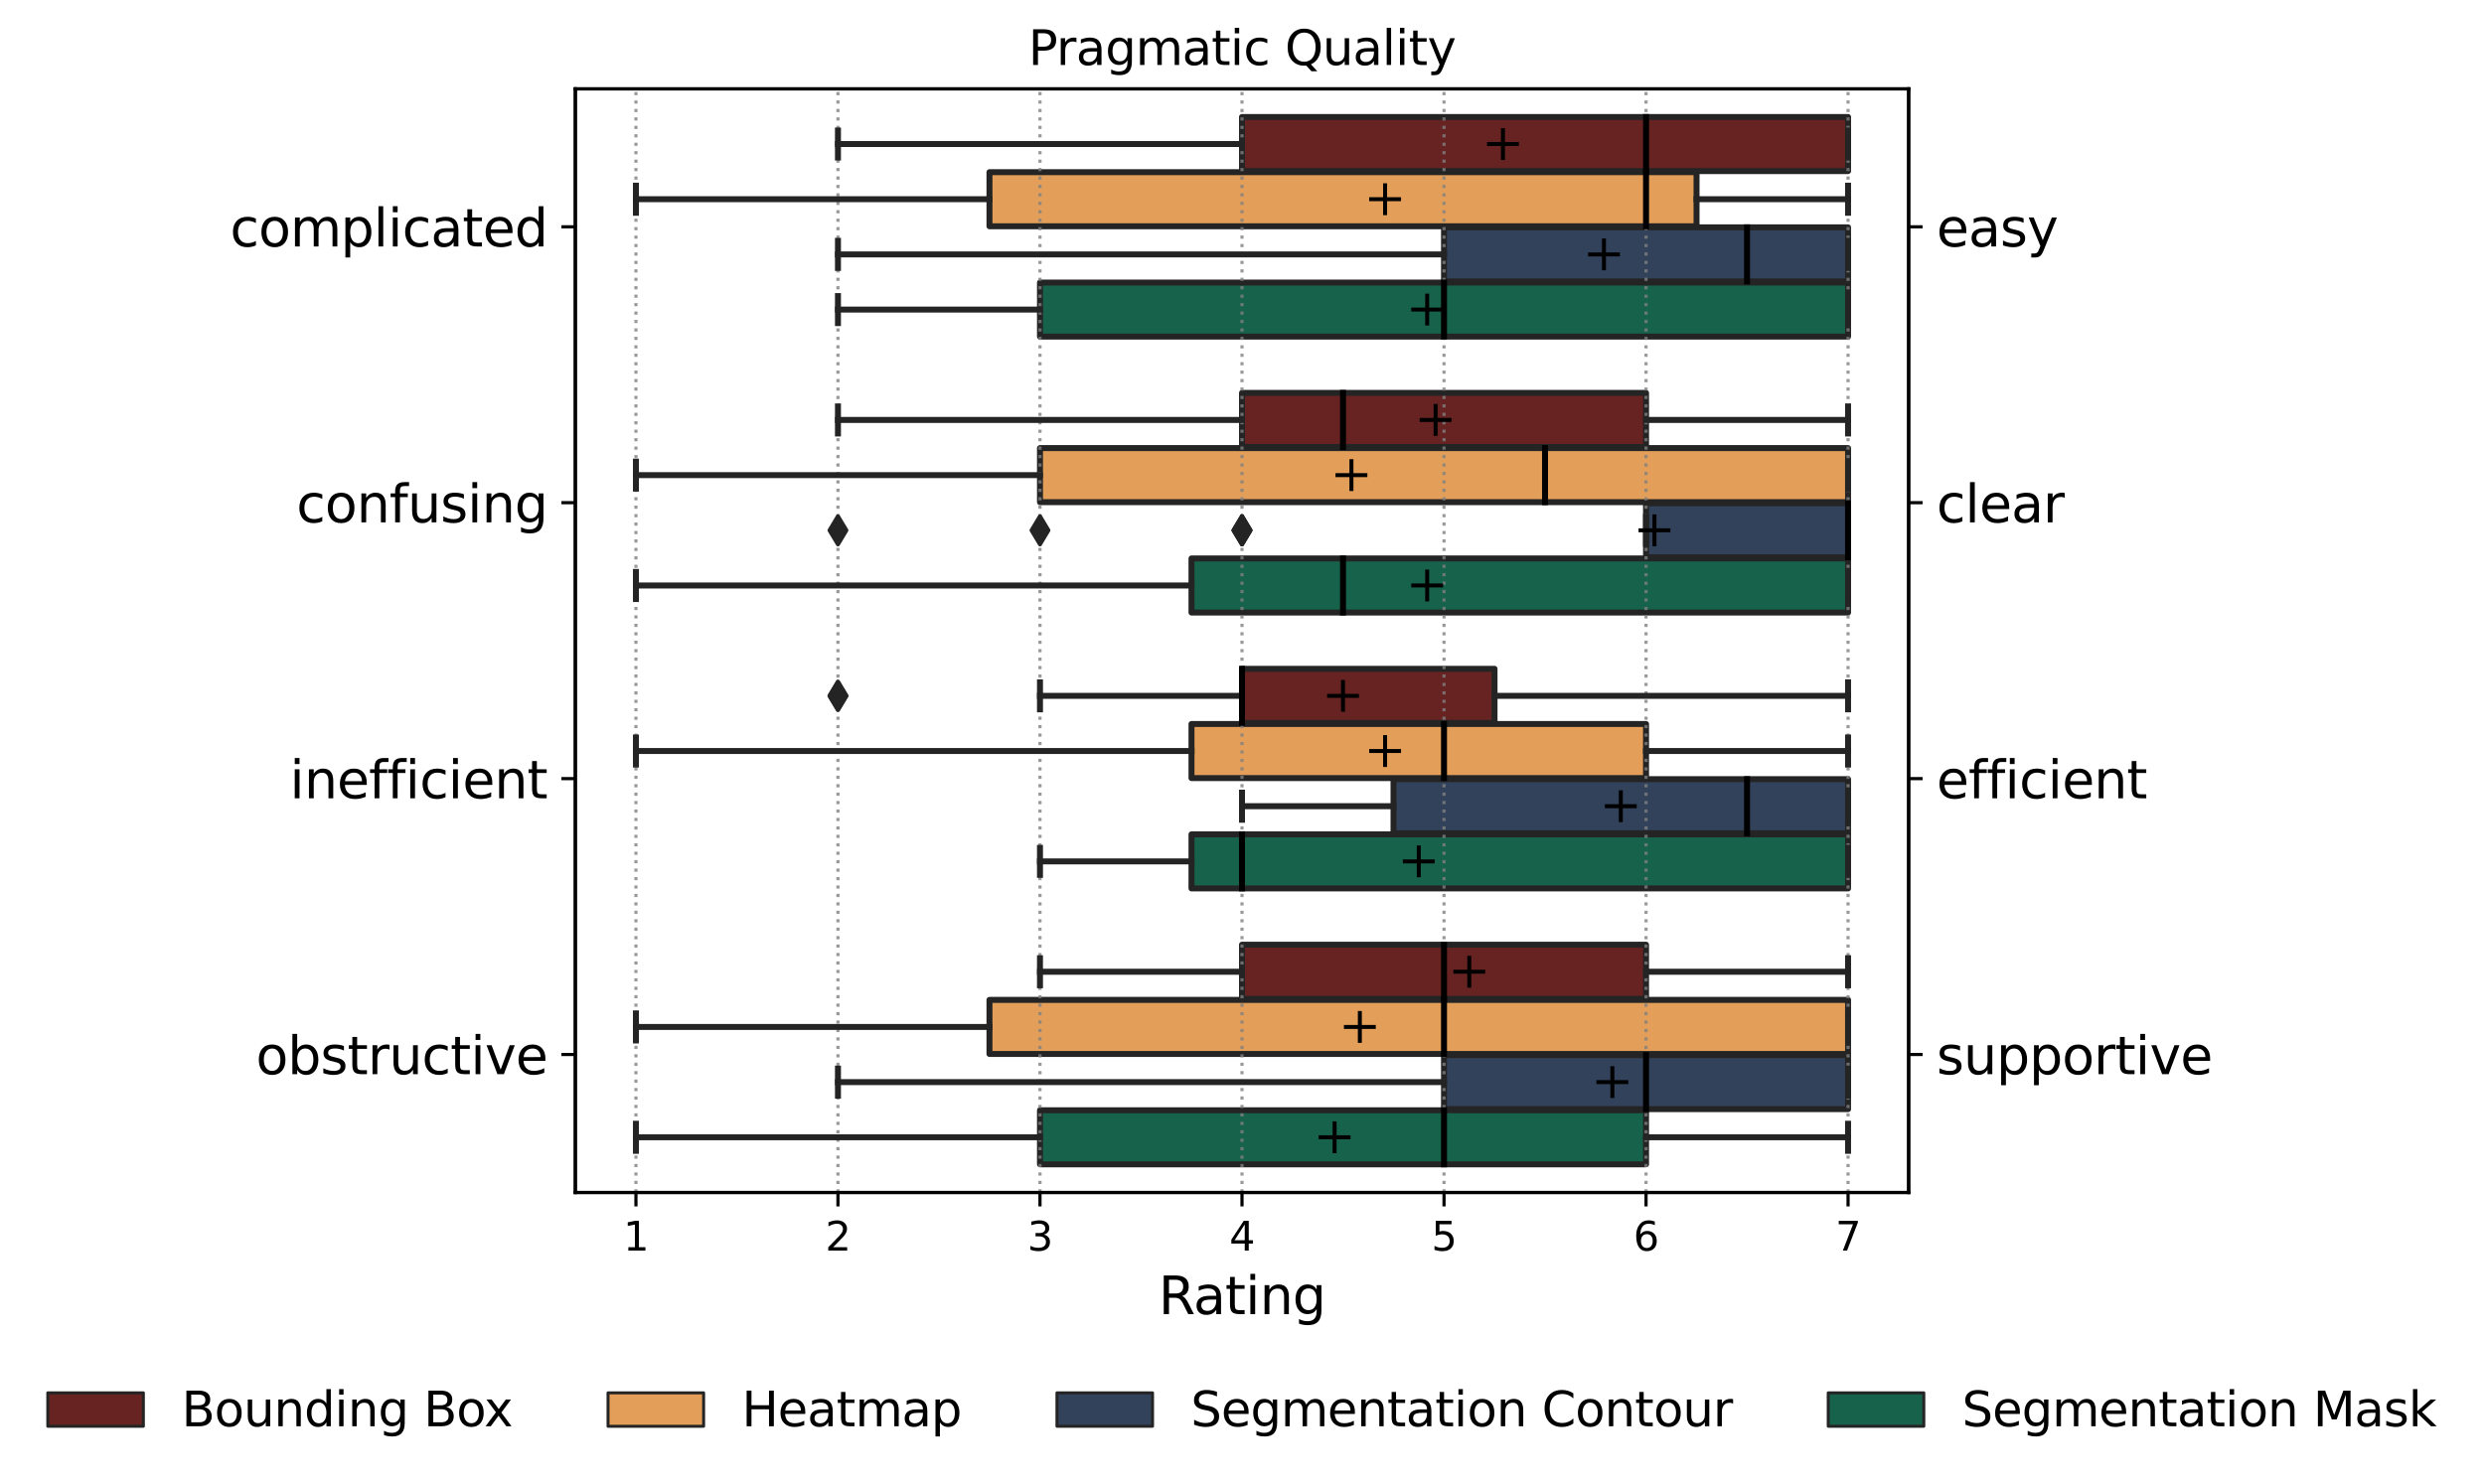 <?xml version="1.0" encoding="utf-8" standalone="no"?>
<!DOCTYPE svg PUBLIC "-//W3C//DTD SVG 1.1//EN"
  "http://www.w3.org/Graphics/SVG/1.1/DTD/svg11.dtd">
<svg xmlns:xlink="http://www.w3.org/1999/xlink" width="623.734pt" height="372.74pt" viewBox="0 0 623.734 372.74" xmlns="http://www.w3.org/2000/svg" version="1.1">
 <defs>
  <style type="text/css">*{stroke-linejoin: round; stroke-linecap: butt}</style>
 </defs>
 <g id="figure_1">
  <g id="patch_1">
   <path d="M 0 372.74 
L 623.734 372.74 
L 623.734 0 
L 0 0 
z
" style="fill: #ffffff"/>
  </g>
  <g id="axes_1">
   <g id="patch_2">
    <path d="M 144.467 299.518 
L 479.267 299.518 
L 479.267 22.318 
L 144.467 22.318 
z
" style="fill: #ffffff"/>
   </g>
   <g id="patch_3">
    <path d="M 311.867 29.387 
L 311.867 42.97 
L 464.049 42.97 
L 464.049 29.387 
L 311.867 29.387 
z
" clip-path="url(#p20796b0cb3)" style="fill: #672322; stroke: #242424; stroke-width: 1.5; stroke-linejoin: miter"/>
   </g>
   <g id="patch_4">
    <path d="M 248.458 43.247 
L 248.458 56.83 
L 426.003 56.83 
L 426.003 43.247 
L 248.458 43.247 
z
" clip-path="url(#p20796b0cb3)" style="fill: #e39f59; stroke: #242424; stroke-width: 1.5; stroke-linejoin: miter"/>
   </g>
   <g id="patch_5">
    <path d="M 362.594 57.107 
L 362.594 70.69 
L 464.049 70.69 
L 464.049 57.107 
L 362.594 57.107 
z
" clip-path="url(#p20796b0cb3)" style="fill: #32425b; stroke: #242424; stroke-width: 1.5; stroke-linejoin: miter"/>
   </g>
   <g id="patch_6">
    <path d="M 261.14 70.967 
L 261.14 84.55 
L 464.049 84.55 
L 464.049 70.967 
L 261.14 70.967 
z
" clip-path="url(#p20796b0cb3)" style="fill: #17624a; stroke: #242424; stroke-width: 1.5; stroke-linejoin: miter"/>
   </g>
   <g id="patch_7">
    <path d="M 311.867 98.687 
L 311.867 112.27 
L 413.321 112.27 
L 413.321 98.687 
L 311.867 98.687 
z
" clip-path="url(#p20796b0cb3)" style="fill: #672322; stroke: #242424; stroke-width: 1.5; stroke-linejoin: miter"/>
   </g>
   <g id="patch_8">
    <path d="M 261.14 112.547 
L 261.14 126.13 
L 464.049 126.13 
L 464.049 112.547 
L 261.14 112.547 
z
" clip-path="url(#p20796b0cb3)" style="fill: #e39f59; stroke: #242424; stroke-width: 1.5; stroke-linejoin: miter"/>
   </g>
   <g id="patch_9">
    <path d="M 413.321 126.407 
L 413.321 139.99 
L 464.049 139.99 
L 464.049 126.407 
L 413.321 126.407 
z
" clip-path="url(#p20796b0cb3)" style="fill: #32425b; stroke: #242424; stroke-width: 1.5; stroke-linejoin: miter"/>
   </g>
   <g id="patch_10">
    <path d="M 299.185 140.267 
L 299.185 153.85 
L 464.049 153.85 
L 464.049 140.267 
L 299.185 140.267 
z
" clip-path="url(#p20796b0cb3)" style="fill: #17624a; stroke: #242424; stroke-width: 1.5; stroke-linejoin: miter"/>
   </g>
   <g id="patch_11">
    <path d="M 311.867 167.987 
L 311.867 181.57 
L 375.276 181.57 
L 375.276 167.987 
L 311.867 167.987 
z
" clip-path="url(#p20796b0cb3)" style="fill: #672322; stroke: #242424; stroke-width: 1.5; stroke-linejoin: miter"/>
   </g>
   <g id="patch_12">
    <path d="M 299.185 181.847 
L 299.185 195.43 
L 413.321 195.43 
L 413.321 181.847 
L 299.185 181.847 
z
" clip-path="url(#p20796b0cb3)" style="fill: #e39f59; stroke: #242424; stroke-width: 1.5; stroke-linejoin: miter"/>
   </g>
   <g id="patch_13">
    <path d="M 349.912 195.707 
L 349.912 209.29 
L 464.049 209.29 
L 464.049 195.707 
L 349.912 195.707 
z
" clip-path="url(#p20796b0cb3)" style="fill: #32425b; stroke: #242424; stroke-width: 1.5; stroke-linejoin: miter"/>
   </g>
   <g id="patch_14">
    <path d="M 299.185 209.567 
L 299.185 223.15 
L 464.049 223.15 
L 464.049 209.567 
L 299.185 209.567 
z
" clip-path="url(#p20796b0cb3)" style="fill: #17624a; stroke: #242424; stroke-width: 1.5; stroke-linejoin: miter"/>
   </g>
   <g id="patch_15">
    <path d="M 311.867 237.287 
L 311.867 250.87 
L 413.321 250.87 
L 413.321 237.287 
L 311.867 237.287 
z
" clip-path="url(#p20796b0cb3)" style="fill: #672322; stroke: #242424; stroke-width: 1.5; stroke-linejoin: miter"/>
   </g>
   <g id="patch_16">
    <path d="M 248.458 251.147 
L 248.458 264.73 
L 464.049 264.73 
L 464.049 251.147 
L 248.458 251.147 
z
" clip-path="url(#p20796b0cb3)" style="fill: #e39f59; stroke: #242424; stroke-width: 1.5; stroke-linejoin: miter"/>
   </g>
   <g id="patch_17">
    <path d="M 362.594 265.007 
L 362.594 278.59 
L 464.049 278.59 
L 464.049 265.007 
L 362.594 265.007 
z
" clip-path="url(#p20796b0cb3)" style="fill: #32425b; stroke: #242424; stroke-width: 1.5; stroke-linejoin: miter"/>
   </g>
   <g id="patch_18">
    <path d="M 261.14 278.867 
L 261.14 292.45 
L 413.321 292.45 
L 413.321 278.867 
L 261.14 278.867 
z
" clip-path="url(#p20796b0cb3)" style="fill: #17624a; stroke: #242424; stroke-width: 1.5; stroke-linejoin: miter"/>
   </g>
   <g id="patch_19">
    <path d="M 108.958 56.968 
L 108.958 56.968 
L 108.958 56.968 
L 108.958 56.968 
z
" clip-path="url(#p20796b0cb3)" style="fill: #672322; stroke: #242424; stroke-width: 0.75; stroke-linejoin: miter"/>
   </g>
   <g id="patch_20">
    <path d="M 108.958 56.968 
L 108.958 56.968 
L 108.958 56.968 
L 108.958 56.968 
z
" clip-path="url(#p20796b0cb3)" style="fill: #e39f59; stroke: #242424; stroke-width: 0.75; stroke-linejoin: miter"/>
   </g>
   <g id="patch_21">
    <path d="M 108.958 56.968 
L 108.958 56.968 
L 108.958 56.968 
L 108.958 56.968 
z
" clip-path="url(#p20796b0cb3)" style="fill: #32425b; stroke: #242424; stroke-width: 0.75; stroke-linejoin: miter"/>
   </g>
   <g id="patch_22">
    <path d="M 108.958 56.968 
L 108.958 56.968 
L 108.958 56.968 
L 108.958 56.968 
z
" clip-path="url(#p20796b0cb3)" style="fill: #17624a; stroke: #242424; stroke-width: 0.75; stroke-linejoin: miter"/>
   </g>
   <g id="matplotlib.axis_1">
    <g id="xtick_1">
     <g id="line2d_1">
      <path d="M 159.685 299.518 
L 159.685 22.318 
" clip-path="url(#p20796b0cb3)" style="fill: none; stroke-dasharray: 0.8,1.32; stroke-dashoffset: 0; stroke: #808080; stroke-opacity: 0.8; stroke-width: 0.8"/>
     </g>
     <g id="line2d_2">
      <defs>
       <path id="m66a8b491a3" d="M 0 0 
L 0 3.5 
" style="stroke: #000000; stroke-width: 0.8"/>
      </defs>
      <g>
       <use xlink:href="#m66a8b491a3" x="159.685" y="299.518" style="stroke: #000000; stroke-width: 0.8"/>
      </g>
     </g>
     <g id="text_1">
      <!-- 1 -->
      <g transform="translate(156.504 314.117) scale(0.1 -0.1)">
       <defs>
        <path id="DejaVuSans-31" d="M 794 531 
L 1825 531 
L 1825 4091 
L 703 3866 
L 703 4441 
L 1819 4666 
L 2450 4666 
L 2450 531 
L 3481 531 
L 3481 0 
L 794 0 
L 794 531 
z
" transform="scale(0.016)"/>
       </defs>
       <use xlink:href="#DejaVuSans-31"/>
      </g>
     </g>
    </g>
    <g id="xtick_2">
     <g id="line2d_3">
      <path d="M 210.412 299.518 
L 210.412 22.318 
" clip-path="url(#p20796b0cb3)" style="fill: none; stroke-dasharray: 0.8,1.32; stroke-dashoffset: 0; stroke: #808080; stroke-opacity: 0.8; stroke-width: 0.8"/>
     </g>
     <g id="line2d_4">
      <g>
       <use xlink:href="#m66a8b491a3" x="210.412" y="299.518" style="stroke: #000000; stroke-width: 0.8"/>
      </g>
     </g>
     <g id="text_2">
      <!-- 2 -->
      <g transform="translate(207.231 314.117) scale(0.1 -0.1)">
       <defs>
        <path id="DejaVuSans-32" d="M 1228 531 
L 3431 531 
L 3431 0 
L 469 0 
L 469 531 
Q 828 903 1448 1529 
Q 2069 2156 2228 2338 
Q 2531 2678 2651 2914 
Q 2772 3150 2772 3378 
Q 2772 3750 2511 3984 
Q 2250 4219 1831 4219 
Q 1534 4219 1204 4116 
Q 875 4013 500 3803 
L 500 4441 
Q 881 4594 1212 4672 
Q 1544 4750 1819 4750 
Q 2544 4750 2975 4387 
Q 3406 4025 3406 3419 
Q 3406 3131 3298 2873 
Q 3191 2616 2906 2266 
Q 2828 2175 2409 1742 
Q 1991 1309 1228 531 
z
" transform="scale(0.016)"/>
       </defs>
       <use xlink:href="#DejaVuSans-32"/>
      </g>
     </g>
    </g>
    <g id="xtick_3">
     <g id="line2d_5">
      <path d="M 261.14 299.518 
L 261.14 22.318 
" clip-path="url(#p20796b0cb3)" style="fill: none; stroke-dasharray: 0.8,1.32; stroke-dashoffset: 0; stroke: #808080; stroke-opacity: 0.8; stroke-width: 0.8"/>
     </g>
     <g id="line2d_6">
      <g>
       <use xlink:href="#m66a8b491a3" x="261.14" y="299.518" style="stroke: #000000; stroke-width: 0.8"/>
      </g>
     </g>
     <g id="text_3">
      <!-- 3 -->
      <g transform="translate(257.958 314.117) scale(0.1 -0.1)">
       <defs>
        <path id="DejaVuSans-33" d="M 2597 2516 
Q 3050 2419 3304 2112 
Q 3559 1806 3559 1356 
Q 3559 666 3084 287 
Q 2609 -91 1734 -91 
Q 1441 -91 1130 -33 
Q 819 25 488 141 
L 488 750 
Q 750 597 1062 519 
Q 1375 441 1716 441 
Q 2309 441 2620 675 
Q 2931 909 2931 1356 
Q 2931 1769 2642 2001 
Q 2353 2234 1838 2234 
L 1294 2234 
L 1294 2753 
L 1863 2753 
Q 2328 2753 2575 2939 
Q 2822 3125 2822 3475 
Q 2822 3834 2567 4026 
Q 2313 4219 1838 4219 
Q 1578 4219 1281 4162 
Q 984 4106 628 3988 
L 628 4550 
Q 988 4650 1302 4700 
Q 1616 4750 1894 4750 
Q 2613 4750 3031 4423 
Q 3450 4097 3450 3541 
Q 3450 3153 3228 2886 
Q 3006 2619 2597 2516 
z
" transform="scale(0.016)"/>
       </defs>
       <use xlink:href="#DejaVuSans-33"/>
      </g>
     </g>
    </g>
    <g id="xtick_4">
     <g id="line2d_7">
      <path d="M 311.867 299.518 
L 311.867 22.318 
" clip-path="url(#p20796b0cb3)" style="fill: none; stroke-dasharray: 0.8,1.32; stroke-dashoffset: 0; stroke: #808080; stroke-opacity: 0.8; stroke-width: 0.8"/>
     </g>
     <g id="line2d_8">
      <g>
       <use xlink:href="#m66a8b491a3" x="311.867" y="299.518" style="stroke: #000000; stroke-width: 0.8"/>
      </g>
     </g>
     <g id="text_4">
      <!-- 4 -->
      <g transform="translate(308.686 314.117) scale(0.1 -0.1)">
       <defs>
        <path id="DejaVuSans-34" d="M 2419 4116 
L 825 1625 
L 2419 1625 
L 2419 4116 
z
M 2253 4666 
L 3047 4666 
L 3047 1625 
L 3713 1625 
L 3713 1100 
L 3047 1100 
L 3047 0 
L 2419 0 
L 2419 1100 
L 313 1100 
L 313 1709 
L 2253 4666 
z
" transform="scale(0.016)"/>
       </defs>
       <use xlink:href="#DejaVuSans-34"/>
      </g>
     </g>
    </g>
    <g id="xtick_5">
     <g id="line2d_9">
      <path d="M 362.594 299.518 
L 362.594 22.318 
" clip-path="url(#p20796b0cb3)" style="fill: none; stroke-dasharray: 0.8,1.32; stroke-dashoffset: 0; stroke: #808080; stroke-opacity: 0.8; stroke-width: 0.8"/>
     </g>
     <g id="line2d_10">
      <g>
       <use xlink:href="#m66a8b491a3" x="362.594" y="299.518" style="stroke: #000000; stroke-width: 0.8"/>
      </g>
     </g>
     <g id="text_5">
      <!-- 5 -->
      <g transform="translate(359.413 314.117) scale(0.1 -0.1)">
       <defs>
        <path id="DejaVuSans-35" d="M 691 4666 
L 3169 4666 
L 3169 4134 
L 1269 4134 
L 1269 2991 
Q 1406 3038 1543 3061 
Q 1681 3084 1819 3084 
Q 2600 3084 3056 2656 
Q 3513 2228 3513 1497 
Q 3513 744 3044 326 
Q 2575 -91 1722 -91 
Q 1428 -91 1123 -41 
Q 819 9 494 109 
L 494 744 
Q 775 591 1075 516 
Q 1375 441 1709 441 
Q 2250 441 2565 725 
Q 2881 1009 2881 1497 
Q 2881 1984 2565 2268 
Q 2250 2553 1709 2553 
Q 1456 2553 1204 2497 
Q 953 2441 691 2322 
L 691 4666 
z
" transform="scale(0.016)"/>
       </defs>
       <use xlink:href="#DejaVuSans-35"/>
      </g>
     </g>
    </g>
    <g id="xtick_6">
     <g id="line2d_11">
      <path d="M 413.321 299.518 
L 413.321 22.318 
" clip-path="url(#p20796b0cb3)" style="fill: none; stroke-dasharray: 0.8,1.32; stroke-dashoffset: 0; stroke: #808080; stroke-opacity: 0.8; stroke-width: 0.8"/>
     </g>
     <g id="line2d_12">
      <g>
       <use xlink:href="#m66a8b491a3" x="413.321" y="299.518" style="stroke: #000000; stroke-width: 0.8"/>
      </g>
     </g>
     <g id="text_6">
      <!-- 6 -->
      <g transform="translate(410.14 314.117) scale(0.1 -0.1)">
       <defs>
        <path id="DejaVuSans-36" d="M 2113 2584 
Q 1688 2584 1439 2293 
Q 1191 2003 1191 1497 
Q 1191 994 1439 701 
Q 1688 409 2113 409 
Q 2538 409 2786 701 
Q 3034 994 3034 1497 
Q 3034 2003 2786 2293 
Q 2538 2584 2113 2584 
z
M 3366 4563 
L 3366 3988 
Q 3128 4100 2886 4159 
Q 2644 4219 2406 4219 
Q 1781 4219 1451 3797 
Q 1122 3375 1075 2522 
Q 1259 2794 1537 2939 
Q 1816 3084 2150 3084 
Q 2853 3084 3261 2657 
Q 3669 2231 3669 1497 
Q 3669 778 3244 343 
Q 2819 -91 2113 -91 
Q 1303 -91 875 529 
Q 447 1150 447 2328 
Q 447 3434 972 4092 
Q 1497 4750 2381 4750 
Q 2619 4750 2861 4703 
Q 3103 4656 3366 4563 
z
" transform="scale(0.016)"/>
       </defs>
       <use xlink:href="#DejaVuSans-36"/>
      </g>
     </g>
    </g>
    <g id="xtick_7">
     <g id="line2d_13">
      <path d="M 464.049 299.518 
L 464.049 22.318 
" clip-path="url(#p20796b0cb3)" style="fill: none; stroke-dasharray: 0.8,1.32; stroke-dashoffset: 0; stroke: #808080; stroke-opacity: 0.8; stroke-width: 0.8"/>
     </g>
     <g id="line2d_14">
      <g>
       <use xlink:href="#m66a8b491a3" x="464.049" y="299.518" style="stroke: #000000; stroke-width: 0.8"/>
      </g>
     </g>
     <g id="text_7">
      <!-- 7 -->
      <g transform="translate(460.867 314.117) scale(0.1 -0.1)">
       <defs>
        <path id="DejaVuSans-37" d="M 525 4666 
L 3525 4666 
L 3525 4397 
L 1831 0 
L 1172 0 
L 2766 4134 
L 525 4134 
L 525 4666 
z
" transform="scale(0.016)"/>
       </defs>
       <use xlink:href="#DejaVuSans-37"/>
      </g>
     </g>
    </g>
    <g id="text_8">
     <!-- Rating -->
     <g transform="translate(290.914 330.074) scale(0.13 -0.13)">
      <defs>
       <path id="DejaVuSans-52" d="M 2841 2188 
Q 3044 2119 3236 1894 
Q 3428 1669 3622 1275 
L 4263 0 
L 3584 0 
L 2988 1197 
Q 2756 1666 2539 1819 
Q 2322 1972 1947 1972 
L 1259 1972 
L 1259 0 
L 628 0 
L 628 4666 
L 2053 4666 
Q 2853 4666 3247 4331 
Q 3641 3997 3641 3322 
Q 3641 2881 3436 2590 
Q 3231 2300 2841 2188 
z
M 1259 4147 
L 1259 2491 
L 2053 2491 
Q 2509 2491 2742 2702 
Q 2975 2913 2975 3322 
Q 2975 3731 2742 3939 
Q 2509 4147 2053 4147 
L 1259 4147 
z
" transform="scale(0.016)"/>
       <path id="DejaVuSans-61" d="M 2194 1759 
Q 1497 1759 1228 1600 
Q 959 1441 959 1056 
Q 959 750 1161 570 
Q 1363 391 1709 391 
Q 2188 391 2477 730 
Q 2766 1069 2766 1631 
L 2766 1759 
L 2194 1759 
z
M 3341 1997 
L 3341 0 
L 2766 0 
L 2766 531 
Q 2569 213 2275 61 
Q 1981 -91 1556 -91 
Q 1019 -91 701 211 
Q 384 513 384 1019 
Q 384 1609 779 1909 
Q 1175 2209 1959 2209 
L 2766 2209 
L 2766 2266 
Q 2766 2663 2505 2880 
Q 2244 3097 1772 3097 
Q 1472 3097 1187 3025 
Q 903 2953 641 2809 
L 641 3341 
Q 956 3463 1253 3523 
Q 1550 3584 1831 3584 
Q 2591 3584 2966 3190 
Q 3341 2797 3341 1997 
z
" transform="scale(0.016)"/>
       <path id="DejaVuSans-74" d="M 1172 4494 
L 1172 3500 
L 2356 3500 
L 2356 3053 
L 1172 3053 
L 1172 1153 
Q 1172 725 1289 603 
Q 1406 481 1766 481 
L 2356 481 
L 2356 0 
L 1766 0 
Q 1100 0 847 248 
Q 594 497 594 1153 
L 594 3053 
L 172 3053 
L 172 3500 
L 594 3500 
L 594 4494 
L 1172 4494 
z
" transform="scale(0.016)"/>
       <path id="DejaVuSans-69" d="M 603 3500 
L 1178 3500 
L 1178 0 
L 603 0 
L 603 3500 
z
M 603 4863 
L 1178 4863 
L 1178 4134 
L 603 4134 
L 603 4863 
z
" transform="scale(0.016)"/>
       <path id="DejaVuSans-6e" d="M 3513 2113 
L 3513 0 
L 2938 0 
L 2938 2094 
Q 2938 2591 2744 2837 
Q 2550 3084 2163 3084 
Q 1697 3084 1428 2787 
Q 1159 2491 1159 1978 
L 1159 0 
L 581 0 
L 581 3500 
L 1159 3500 
L 1159 2956 
Q 1366 3272 1645 3428 
Q 1925 3584 2291 3584 
Q 2894 3584 3203 3211 
Q 3513 2838 3513 2113 
z
" transform="scale(0.016)"/>
       <path id="DejaVuSans-67" d="M 2906 1791 
Q 2906 2416 2648 2759 
Q 2391 3103 1925 3103 
Q 1463 3103 1205 2759 
Q 947 2416 947 1791 
Q 947 1169 1205 825 
Q 1463 481 1925 481 
Q 2391 481 2648 825 
Q 2906 1169 2906 1791 
z
M 3481 434 
Q 3481 -459 3084 -895 
Q 2688 -1331 1869 -1331 
Q 1566 -1331 1297 -1286 
Q 1028 -1241 775 -1147 
L 775 -588 
Q 1028 -725 1275 -790 
Q 1522 -856 1778 -856 
Q 2344 -856 2625 -561 
Q 2906 -266 2906 331 
L 2906 616 
Q 2728 306 2450 153 
Q 2172 0 1784 0 
Q 1141 0 747 490 
Q 353 981 353 1791 
Q 353 2603 747 3093 
Q 1141 3584 1784 3584 
Q 2172 3584 2450 3431 
Q 2728 3278 2906 2969 
L 2906 3500 
L 3481 3500 
L 3481 434 
z
" transform="scale(0.016)"/>
      </defs>
      <use xlink:href="#DejaVuSans-52"/>
      <use xlink:href="#DejaVuSans-61" x="67.232"/>
      <use xlink:href="#DejaVuSans-74" x="128.512"/>
      <use xlink:href="#DejaVuSans-69" x="167.721"/>
      <use xlink:href="#DejaVuSans-6e" x="195.504"/>
      <use xlink:href="#DejaVuSans-67" x="258.883"/>
     </g>
    </g>
   </g>
   <g id="matplotlib.axis_2">
    <g id="ytick_1">
     <g id="line2d_15">
      <defs>
       <path id="m29160be3af" d="M 0 0 
L -3.5 0 
" style="stroke: #000000; stroke-width: 0.8"/>
      </defs>
      <g>
       <use xlink:href="#m29160be3af" x="144.467" y="56.968" style="stroke: #000000; stroke-width: 0.8"/>
      </g>
     </g>
     <g id="text_9">
      <!-- complicated -->
      <g transform="translate(57.763 61.907) scale(0.13 -0.13)">
       <defs>
        <path id="DejaVuSans-63" d="M 3122 3366 
L 3122 2828 
Q 2878 2963 2633 3030 
Q 2388 3097 2138 3097 
Q 1578 3097 1268 2742 
Q 959 2388 959 1747 
Q 959 1106 1268 751 
Q 1578 397 2138 397 
Q 2388 397 2633 464 
Q 2878 531 3122 666 
L 3122 134 
Q 2881 22 2623 -34 
Q 2366 -91 2075 -91 
Q 1284 -91 818 406 
Q 353 903 353 1747 
Q 353 2603 823 3093 
Q 1294 3584 2113 3584 
Q 2378 3584 2631 3529 
Q 2884 3475 3122 3366 
z
" transform="scale(0.016)"/>
        <path id="DejaVuSans-6f" d="M 1959 3097 
Q 1497 3097 1228 2736 
Q 959 2375 959 1747 
Q 959 1119 1226 758 
Q 1494 397 1959 397 
Q 2419 397 2687 759 
Q 2956 1122 2956 1747 
Q 2956 2369 2687 2733 
Q 2419 3097 1959 3097 
z
M 1959 3584 
Q 2709 3584 3137 3096 
Q 3566 2609 3566 1747 
Q 3566 888 3137 398 
Q 2709 -91 1959 -91 
Q 1206 -91 779 398 
Q 353 888 353 1747 
Q 353 2609 779 3096 
Q 1206 3584 1959 3584 
z
" transform="scale(0.016)"/>
        <path id="DejaVuSans-6d" d="M 3328 2828 
Q 3544 3216 3844 3400 
Q 4144 3584 4550 3584 
Q 5097 3584 5394 3201 
Q 5691 2819 5691 2113 
L 5691 0 
L 5113 0 
L 5113 2094 
Q 5113 2597 4934 2840 
Q 4756 3084 4391 3084 
Q 3944 3084 3684 2787 
Q 3425 2491 3425 1978 
L 3425 0 
L 2847 0 
L 2847 2094 
Q 2847 2600 2669 2842 
Q 2491 3084 2119 3084 
Q 1678 3084 1418 2786 
Q 1159 2488 1159 1978 
L 1159 0 
L 581 0 
L 581 3500 
L 1159 3500 
L 1159 2956 
Q 1356 3278 1631 3431 
Q 1906 3584 2284 3584 
Q 2666 3584 2933 3390 
Q 3200 3197 3328 2828 
z
" transform="scale(0.016)"/>
        <path id="DejaVuSans-70" d="M 1159 525 
L 1159 -1331 
L 581 -1331 
L 581 3500 
L 1159 3500 
L 1159 2969 
Q 1341 3281 1617 3432 
Q 1894 3584 2278 3584 
Q 2916 3584 3314 3078 
Q 3713 2572 3713 1747 
Q 3713 922 3314 415 
Q 2916 -91 2278 -91 
Q 1894 -91 1617 61 
Q 1341 213 1159 525 
z
M 3116 1747 
Q 3116 2381 2855 2742 
Q 2594 3103 2138 3103 
Q 1681 3103 1420 2742 
Q 1159 2381 1159 1747 
Q 1159 1113 1420 752 
Q 1681 391 2138 391 
Q 2594 391 2855 752 
Q 3116 1113 3116 1747 
z
" transform="scale(0.016)"/>
        <path id="DejaVuSans-6c" d="M 603 4863 
L 1178 4863 
L 1178 0 
L 603 0 
L 603 4863 
z
" transform="scale(0.016)"/>
        <path id="DejaVuSans-65" d="M 3597 1894 
L 3597 1613 
L 953 1613 
Q 991 1019 1311 708 
Q 1631 397 2203 397 
Q 2534 397 2845 478 
Q 3156 559 3463 722 
L 3463 178 
Q 3153 47 2828 -22 
Q 2503 -91 2169 -91 
Q 1331 -91 842 396 
Q 353 884 353 1716 
Q 353 2575 817 3079 
Q 1281 3584 2069 3584 
Q 2775 3584 3186 3129 
Q 3597 2675 3597 1894 
z
M 3022 2063 
Q 3016 2534 2758 2815 
Q 2500 3097 2075 3097 
Q 1594 3097 1305 2825 
Q 1016 2553 972 2059 
L 3022 2063 
z
" transform="scale(0.016)"/>
        <path id="DejaVuSans-64" d="M 2906 2969 
L 2906 4863 
L 3481 4863 
L 3481 0 
L 2906 0 
L 2906 525 
Q 2725 213 2448 61 
Q 2172 -91 1784 -91 
Q 1150 -91 751 415 
Q 353 922 353 1747 
Q 353 2572 751 3078 
Q 1150 3584 1784 3584 
Q 2172 3584 2448 3432 
Q 2725 3281 2906 2969 
z
M 947 1747 
Q 947 1113 1208 752 
Q 1469 391 1925 391 
Q 2381 391 2643 752 
Q 2906 1113 2906 1747 
Q 2906 2381 2643 2742 
Q 2381 3103 1925 3103 
Q 1469 3103 1208 2742 
Q 947 2381 947 1747 
z
" transform="scale(0.016)"/>
       </defs>
       <use xlink:href="#DejaVuSans-63"/>
       <use xlink:href="#DejaVuSans-6f" x="54.98"/>
       <use xlink:href="#DejaVuSans-6d" x="116.162"/>
       <use xlink:href="#DejaVuSans-70" x="213.574"/>
       <use xlink:href="#DejaVuSans-6c" x="277.051"/>
       <use xlink:href="#DejaVuSans-69" x="304.834"/>
       <use xlink:href="#DejaVuSans-63" x="332.617"/>
       <use xlink:href="#DejaVuSans-61" x="387.598"/>
       <use xlink:href="#DejaVuSans-74" x="448.877"/>
       <use xlink:href="#DejaVuSans-65" x="488.086"/>
       <use xlink:href="#DejaVuSans-64" x="549.609"/>
      </g>
     </g>
    </g>
    <g id="ytick_2">
     <g id="line2d_16">
      <g>
       <use xlink:href="#m29160be3af" x="144.467" y="126.268" style="stroke: #000000; stroke-width: 0.8"/>
      </g>
     </g>
     <g id="text_10">
      <!-- confusing -->
      <g transform="translate(74.435 131.207) scale(0.13 -0.13)">
       <defs>
        <path id="DejaVuSans-66" d="M 2375 4863 
L 2375 4384 
L 1825 4384 
Q 1516 4384 1395 4259 
Q 1275 4134 1275 3809 
L 1275 3500 
L 2222 3500 
L 2222 3053 
L 1275 3053 
L 1275 0 
L 697 0 
L 697 3053 
L 147 3053 
L 147 3500 
L 697 3500 
L 697 3744 
Q 697 4328 969 4595 
Q 1241 4863 1831 4863 
L 2375 4863 
z
" transform="scale(0.016)"/>
        <path id="DejaVuSans-75" d="M 544 1381 
L 544 3500 
L 1119 3500 
L 1119 1403 
Q 1119 906 1312 657 
Q 1506 409 1894 409 
Q 2359 409 2629 706 
Q 2900 1003 2900 1516 
L 2900 3500 
L 3475 3500 
L 3475 0 
L 2900 0 
L 2900 538 
Q 2691 219 2414 64 
Q 2138 -91 1772 -91 
Q 1169 -91 856 284 
Q 544 659 544 1381 
z
M 1991 3584 
L 1991 3584 
z
" transform="scale(0.016)"/>
        <path id="DejaVuSans-73" d="M 2834 3397 
L 2834 2853 
Q 2591 2978 2328 3040 
Q 2066 3103 1784 3103 
Q 1356 3103 1142 2972 
Q 928 2841 928 2578 
Q 928 2378 1081 2264 
Q 1234 2150 1697 2047 
L 1894 2003 
Q 2506 1872 2764 1633 
Q 3022 1394 3022 966 
Q 3022 478 2636 193 
Q 2250 -91 1575 -91 
Q 1294 -91 989 -36 
Q 684 19 347 128 
L 347 722 
Q 666 556 975 473 
Q 1284 391 1588 391 
Q 1994 391 2212 530 
Q 2431 669 2431 922 
Q 2431 1156 2273 1281 
Q 2116 1406 1581 1522 
L 1381 1569 
Q 847 1681 609 1914 
Q 372 2147 372 2553 
Q 372 3047 722 3315 
Q 1072 3584 1716 3584 
Q 2034 3584 2315 3537 
Q 2597 3491 2834 3397 
z
" transform="scale(0.016)"/>
       </defs>
       <use xlink:href="#DejaVuSans-63"/>
       <use xlink:href="#DejaVuSans-6f" x="54.98"/>
       <use xlink:href="#DejaVuSans-6e" x="116.162"/>
       <use xlink:href="#DejaVuSans-66" x="179.541"/>
       <use xlink:href="#DejaVuSans-75" x="214.746"/>
       <use xlink:href="#DejaVuSans-73" x="278.125"/>
       <use xlink:href="#DejaVuSans-69" x="330.225"/>
       <use xlink:href="#DejaVuSans-6e" x="358.008"/>
       <use xlink:href="#DejaVuSans-67" x="421.387"/>
      </g>
     </g>
    </g>
    <g id="ytick_3">
     <g id="line2d_17">
      <g>
       <use xlink:href="#m29160be3af" x="144.467" y="195.568" style="stroke: #000000; stroke-width: 0.8"/>
      </g>
     </g>
     <g id="text_11">
      <!-- inefficient -->
      <g transform="translate(72.759 200.507) scale(0.13 -0.13)">
       <use xlink:href="#DejaVuSans-69"/>
       <use xlink:href="#DejaVuSans-6e" x="27.783"/>
       <use xlink:href="#DejaVuSans-65" x="91.162"/>
       <use xlink:href="#DejaVuSans-66" x="152.686"/>
       <use xlink:href="#DejaVuSans-66" x="187.891"/>
       <use xlink:href="#DejaVuSans-69" x="223.096"/>
       <use xlink:href="#DejaVuSans-63" x="250.879"/>
       <use xlink:href="#DejaVuSans-69" x="305.859"/>
       <use xlink:href="#DejaVuSans-65" x="333.643"/>
       <use xlink:href="#DejaVuSans-6e" x="395.166"/>
       <use xlink:href="#DejaVuSans-74" x="458.545"/>
      </g>
     </g>
    </g>
    <g id="ytick_4">
     <g id="line2d_18">
      <g>
       <use xlink:href="#m29160be3af" x="144.467" y="264.868" style="stroke: #000000; stroke-width: 0.8"/>
      </g>
     </g>
     <g id="text_12">
      <!-- obstructive -->
      <g transform="translate(64.259 269.807) scale(0.13 -0.13)">
       <defs>
        <path id="DejaVuSans-62" d="M 3116 1747 
Q 3116 2381 2855 2742 
Q 2594 3103 2138 3103 
Q 1681 3103 1420 2742 
Q 1159 2381 1159 1747 
Q 1159 1113 1420 752 
Q 1681 391 2138 391 
Q 2594 391 2855 752 
Q 3116 1113 3116 1747 
z
M 1159 2969 
Q 1341 3281 1617 3432 
Q 1894 3584 2278 3584 
Q 2916 3584 3314 3078 
Q 3713 2572 3713 1747 
Q 3713 922 3314 415 
Q 2916 -91 2278 -91 
Q 1894 -91 1617 61 
Q 1341 213 1159 525 
L 1159 0 
L 581 0 
L 581 4863 
L 1159 4863 
L 1159 2969 
z
" transform="scale(0.016)"/>
        <path id="DejaVuSans-72" d="M 2631 2963 
Q 2534 3019 2420 3045 
Q 2306 3072 2169 3072 
Q 1681 3072 1420 2755 
Q 1159 2438 1159 1844 
L 1159 0 
L 581 0 
L 581 3500 
L 1159 3500 
L 1159 2956 
Q 1341 3275 1631 3429 
Q 1922 3584 2338 3584 
Q 2397 3584 2469 3576 
Q 2541 3569 2628 3553 
L 2631 2963 
z
" transform="scale(0.016)"/>
        <path id="DejaVuSans-76" d="M 191 3500 
L 800 3500 
L 1894 563 
L 2988 3500 
L 3597 3500 
L 2284 0 
L 1503 0 
L 191 3500 
z
" transform="scale(0.016)"/>
       </defs>
       <use xlink:href="#DejaVuSans-6f"/>
       <use xlink:href="#DejaVuSans-62" x="61.182"/>
       <use xlink:href="#DejaVuSans-73" x="124.658"/>
       <use xlink:href="#DejaVuSans-74" x="176.758"/>
       <use xlink:href="#DejaVuSans-72" x="215.967"/>
       <use xlink:href="#DejaVuSans-75" x="257.08"/>
       <use xlink:href="#DejaVuSans-63" x="320.459"/>
       <use xlink:href="#DejaVuSans-74" x="375.439"/>
       <use xlink:href="#DejaVuSans-69" x="414.648"/>
       <use xlink:href="#DejaVuSans-76" x="442.432"/>
       <use xlink:href="#DejaVuSans-65" x="501.611"/>
      </g>
     </g>
    </g>
   </g>
   <g id="line2d_19">
    <path d="M 311.867 36.178 
L 210.412 36.178 
" clip-path="url(#p20796b0cb3)" style="fill: none; stroke: #242424; stroke-width: 1.5; stroke-linecap: square"/>
   </g>
   <g id="line2d_20">
    <path d="M 464.049 36.178 
L 464.049 36.178 
" clip-path="url(#p20796b0cb3)" style="fill: none; stroke: #242424; stroke-width: 1.5; stroke-linecap: square"/>
   </g>
   <g id="line2d_21">
    <path d="M 210.412 32.782 
L 210.412 39.574 
" clip-path="url(#p20796b0cb3)" style="fill: none; stroke: #242424; stroke-width: 1.5; stroke-linecap: square"/>
   </g>
   <g id="line2d_22">
    <path d="M 464.049 32.782 
L 464.049 39.574 
" clip-path="url(#p20796b0cb3)" style="fill: none; stroke: #242424; stroke-width: 1.5; stroke-linecap: square"/>
   </g>
   <g id="line2d_23"/>
   <g id="line2d_24">
    <path d="M 248.458 50.038 
L 159.685 50.038 
" clip-path="url(#p20796b0cb3)" style="fill: none; stroke: #242424; stroke-width: 1.5; stroke-linecap: square"/>
   </g>
   <g id="line2d_25">
    <path d="M 426.003 50.038 
L 464.049 50.038 
" clip-path="url(#p20796b0cb3)" style="fill: none; stroke: #242424; stroke-width: 1.5; stroke-linecap: square"/>
   </g>
   <g id="line2d_26">
    <path d="M 159.685 46.642 
L 159.685 53.434 
" clip-path="url(#p20796b0cb3)" style="fill: none; stroke: #242424; stroke-width: 1.5; stroke-linecap: square"/>
   </g>
   <g id="line2d_27">
    <path d="M 464.049 46.642 
L 464.049 53.434 
" clip-path="url(#p20796b0cb3)" style="fill: none; stroke: #242424; stroke-width: 1.5; stroke-linecap: square"/>
   </g>
   <g id="line2d_28"/>
   <g id="line2d_29">
    <path d="M 362.594 63.898 
L 210.412 63.898 
" clip-path="url(#p20796b0cb3)" style="fill: none; stroke: #242424; stroke-width: 1.5; stroke-linecap: square"/>
   </g>
   <g id="line2d_30">
    <path d="M 464.049 63.898 
L 464.049 63.898 
" clip-path="url(#p20796b0cb3)" style="fill: none; stroke: #242424; stroke-width: 1.5; stroke-linecap: square"/>
   </g>
   <g id="line2d_31">
    <path d="M 210.412 60.502 
L 210.412 67.294 
" clip-path="url(#p20796b0cb3)" style="fill: none; stroke: #242424; stroke-width: 1.5; stroke-linecap: square"/>
   </g>
   <g id="line2d_32">
    <path d="M 464.049 60.502 
L 464.049 67.294 
" clip-path="url(#p20796b0cb3)" style="fill: none; stroke: #242424; stroke-width: 1.5; stroke-linecap: square"/>
   </g>
   <g id="line2d_33"/>
   <g id="line2d_34">
    <path d="M 261.14 77.758 
L 210.412 77.758 
" clip-path="url(#p20796b0cb3)" style="fill: none; stroke: #242424; stroke-width: 1.5; stroke-linecap: square"/>
   </g>
   <g id="line2d_35">
    <path d="M 464.049 77.758 
L 464.049 77.758 
" clip-path="url(#p20796b0cb3)" style="fill: none; stroke: #242424; stroke-width: 1.5; stroke-linecap: square"/>
   </g>
   <g id="line2d_36">
    <path d="M 210.412 74.362 
L 210.412 81.154 
" clip-path="url(#p20796b0cb3)" style="fill: none; stroke: #242424; stroke-width: 1.5; stroke-linecap: square"/>
   </g>
   <g id="line2d_37">
    <path d="M 464.049 74.362 
L 464.049 81.154 
" clip-path="url(#p20796b0cb3)" style="fill: none; stroke: #242424; stroke-width: 1.5; stroke-linecap: square"/>
   </g>
   <g id="line2d_38"/>
   <g id="line2d_39">
    <path d="M 311.867 105.478 
L 210.412 105.478 
" clip-path="url(#p20796b0cb3)" style="fill: none; stroke: #242424; stroke-width: 1.5; stroke-linecap: square"/>
   </g>
   <g id="line2d_40">
    <path d="M 413.321 105.478 
L 464.049 105.478 
" clip-path="url(#p20796b0cb3)" style="fill: none; stroke: #242424; stroke-width: 1.5; stroke-linecap: square"/>
   </g>
   <g id="line2d_41">
    <path d="M 210.412 102.082 
L 210.412 108.874 
" clip-path="url(#p20796b0cb3)" style="fill: none; stroke: #242424; stroke-width: 1.5; stroke-linecap: square"/>
   </g>
   <g id="line2d_42">
    <path d="M 464.049 102.082 
L 464.049 108.874 
" clip-path="url(#p20796b0cb3)" style="fill: none; stroke: #242424; stroke-width: 1.5; stroke-linecap: square"/>
   </g>
   <g id="line2d_43"/>
   <g id="line2d_44">
    <path d="M 261.14 119.338 
L 159.685 119.338 
" clip-path="url(#p20796b0cb3)" style="fill: none; stroke: #242424; stroke-width: 1.5; stroke-linecap: square"/>
   </g>
   <g id="line2d_45">
    <path d="M 464.049 119.338 
L 464.049 119.338 
" clip-path="url(#p20796b0cb3)" style="fill: none; stroke: #242424; stroke-width: 1.5; stroke-linecap: square"/>
   </g>
   <g id="line2d_46">
    <path d="M 159.685 115.942 
L 159.685 122.734 
" clip-path="url(#p20796b0cb3)" style="fill: none; stroke: #242424; stroke-width: 1.5; stroke-linecap: square"/>
   </g>
   <g id="line2d_47">
    <path d="M 464.049 115.942 
L 464.049 122.734 
" clip-path="url(#p20796b0cb3)" style="fill: none; stroke: #242424; stroke-width: 1.5; stroke-linecap: square"/>
   </g>
   <g id="line2d_48"/>
   <g id="line2d_49">
    <path d="M 413.321 133.198 
L 413.321 133.198 
" clip-path="url(#p20796b0cb3)" style="fill: none; stroke: #242424; stroke-width: 1.5; stroke-linecap: square"/>
   </g>
   <g id="line2d_50">
    <path d="M 464.049 133.198 
L 464.049 133.198 
" clip-path="url(#p20796b0cb3)" style="fill: none; stroke: #242424; stroke-width: 1.5; stroke-linecap: square"/>
   </g>
   <g id="line2d_51">
    <path d="M 413.321 129.802 
L 413.321 136.594 
" clip-path="url(#p20796b0cb3)" style="fill: none; stroke: #242424; stroke-width: 1.5; stroke-linecap: square"/>
   </g>
   <g id="line2d_52">
    <path d="M 464.049 129.802 
L 464.049 136.594 
" clip-path="url(#p20796b0cb3)" style="fill: none; stroke: #242424; stroke-width: 1.5; stroke-linecap: square"/>
   </g>
   <g id="line2d_53">
    <defs>
     <path id="m0cfe1dfa8e" d="M 0 3.536 
L 2.121 0 
L 0 -3.536 
L -2.121 0 
z
" style="stroke: #242424; stroke-linejoin: miter"/>
    </defs>
    <g clip-path="url(#p20796b0cb3)">
     <use xlink:href="#m0cfe1dfa8e" x="311.867" y="133.198" style="fill: #242424; stroke: #242424; stroke-linejoin: miter"/>
     <use xlink:href="#m0cfe1dfa8e" x="311.867" y="133.198" style="fill: #242424; stroke: #242424; stroke-linejoin: miter"/>
     <use xlink:href="#m0cfe1dfa8e" x="261.14" y="133.198" style="fill: #242424; stroke: #242424; stroke-linejoin: miter"/>
     <use xlink:href="#m0cfe1dfa8e" x="210.412" y="133.198" style="fill: #242424; stroke: #242424; stroke-linejoin: miter"/>
     <use xlink:href="#m0cfe1dfa8e" x="311.867" y="133.198" style="fill: #242424; stroke: #242424; stroke-linejoin: miter"/>
    </g>
   </g>
   <g id="line2d_54">
    <path d="M 299.185 147.058 
L 159.685 147.058 
" clip-path="url(#p20796b0cb3)" style="fill: none; stroke: #242424; stroke-width: 1.5; stroke-linecap: square"/>
   </g>
   <g id="line2d_55">
    <path d="M 464.049 147.058 
L 464.049 147.058 
" clip-path="url(#p20796b0cb3)" style="fill: none; stroke: #242424; stroke-width: 1.5; stroke-linecap: square"/>
   </g>
   <g id="line2d_56">
    <path d="M 159.685 143.662 
L 159.685 150.454 
" clip-path="url(#p20796b0cb3)" style="fill: none; stroke: #242424; stroke-width: 1.5; stroke-linecap: square"/>
   </g>
   <g id="line2d_57">
    <path d="M 464.049 143.662 
L 464.049 150.454 
" clip-path="url(#p20796b0cb3)" style="fill: none; stroke: #242424; stroke-width: 1.5; stroke-linecap: square"/>
   </g>
   <g id="line2d_58"/>
   <g id="line2d_59">
    <path d="M 311.867 174.778 
L 261.14 174.778 
" clip-path="url(#p20796b0cb3)" style="fill: none; stroke: #242424; stroke-width: 1.5; stroke-linecap: square"/>
   </g>
   <g id="line2d_60">
    <path d="M 375.276 174.778 
L 464.049 174.778 
" clip-path="url(#p20796b0cb3)" style="fill: none; stroke: #242424; stroke-width: 1.5; stroke-linecap: square"/>
   </g>
   <g id="line2d_61">
    <path d="M 261.14 171.382 
L 261.14 178.174 
" clip-path="url(#p20796b0cb3)" style="fill: none; stroke: #242424; stroke-width: 1.5; stroke-linecap: square"/>
   </g>
   <g id="line2d_62">
    <path d="M 464.049 171.382 
L 464.049 178.174 
" clip-path="url(#p20796b0cb3)" style="fill: none; stroke: #242424; stroke-width: 1.5; stroke-linecap: square"/>
   </g>
   <g id="line2d_63">
    <g clip-path="url(#p20796b0cb3)">
     <use xlink:href="#m0cfe1dfa8e" x="210.412" y="174.778" style="fill: #242424; stroke: #242424; stroke-linejoin: miter"/>
     <use xlink:href="#m0cfe1dfa8e" x="210.412" y="174.778" style="fill: #242424; stroke: #242424; stroke-linejoin: miter"/>
    </g>
   </g>
   <g id="line2d_64">
    <path d="M 299.185 188.638 
L 159.685 188.638 
" clip-path="url(#p20796b0cb3)" style="fill: none; stroke: #242424; stroke-width: 1.5; stroke-linecap: square"/>
   </g>
   <g id="line2d_65">
    <path d="M 413.321 188.638 
L 464.049 188.638 
" clip-path="url(#p20796b0cb3)" style="fill: none; stroke: #242424; stroke-width: 1.5; stroke-linecap: square"/>
   </g>
   <g id="line2d_66">
    <path d="M 159.685 185.242 
L 159.685 192.034 
" clip-path="url(#p20796b0cb3)" style="fill: none; stroke: #242424; stroke-width: 1.5; stroke-linecap: square"/>
   </g>
   <g id="line2d_67">
    <path d="M 464.049 185.242 
L 464.049 192.034 
" clip-path="url(#p20796b0cb3)" style="fill: none; stroke: #242424; stroke-width: 1.5; stroke-linecap: square"/>
   </g>
   <g id="line2d_68"/>
   <g id="line2d_69">
    <path d="M 349.912 202.498 
L 311.867 202.498 
" clip-path="url(#p20796b0cb3)" style="fill: none; stroke: #242424; stroke-width: 1.5; stroke-linecap: square"/>
   </g>
   <g id="line2d_70">
    <path d="M 464.049 202.498 
L 464.049 202.498 
" clip-path="url(#p20796b0cb3)" style="fill: none; stroke: #242424; stroke-width: 1.5; stroke-linecap: square"/>
   </g>
   <g id="line2d_71">
    <path d="M 311.867 199.102 
L 311.867 205.894 
" clip-path="url(#p20796b0cb3)" style="fill: none; stroke: #242424; stroke-width: 1.5; stroke-linecap: square"/>
   </g>
   <g id="line2d_72">
    <path d="M 464.049 199.102 
L 464.049 205.894 
" clip-path="url(#p20796b0cb3)" style="fill: none; stroke: #242424; stroke-width: 1.5; stroke-linecap: square"/>
   </g>
   <g id="line2d_73"/>
   <g id="line2d_74">
    <path d="M 299.185 216.358 
L 261.14 216.358 
" clip-path="url(#p20796b0cb3)" style="fill: none; stroke: #242424; stroke-width: 1.5; stroke-linecap: square"/>
   </g>
   <g id="line2d_75">
    <path d="M 464.049 216.358 
L 464.049 216.358 
" clip-path="url(#p20796b0cb3)" style="fill: none; stroke: #242424; stroke-width: 1.5; stroke-linecap: square"/>
   </g>
   <g id="line2d_76">
    <path d="M 261.14 212.962 
L 261.14 219.754 
" clip-path="url(#p20796b0cb3)" style="fill: none; stroke: #242424; stroke-width: 1.5; stroke-linecap: square"/>
   </g>
   <g id="line2d_77">
    <path d="M 464.049 212.962 
L 464.049 219.754 
" clip-path="url(#p20796b0cb3)" style="fill: none; stroke: #242424; stroke-width: 1.5; stroke-linecap: square"/>
   </g>
   <g id="line2d_78"/>
   <g id="line2d_79">
    <path d="M 311.867 244.078 
L 261.14 244.078 
" clip-path="url(#p20796b0cb3)" style="fill: none; stroke: #242424; stroke-width: 1.5; stroke-linecap: square"/>
   </g>
   <g id="line2d_80">
    <path d="M 413.321 244.078 
L 464.049 244.078 
" clip-path="url(#p20796b0cb3)" style="fill: none; stroke: #242424; stroke-width: 1.5; stroke-linecap: square"/>
   </g>
   <g id="line2d_81">
    <path d="M 261.14 240.682 
L 261.14 247.474 
" clip-path="url(#p20796b0cb3)" style="fill: none; stroke: #242424; stroke-width: 1.5; stroke-linecap: square"/>
   </g>
   <g id="line2d_82">
    <path d="M 464.049 240.682 
L 464.049 247.474 
" clip-path="url(#p20796b0cb3)" style="fill: none; stroke: #242424; stroke-width: 1.5; stroke-linecap: square"/>
   </g>
   <g id="line2d_83"/>
   <g id="line2d_84">
    <path d="M 248.458 257.938 
L 159.685 257.938 
" clip-path="url(#p20796b0cb3)" style="fill: none; stroke: #242424; stroke-width: 1.5; stroke-linecap: square"/>
   </g>
   <g id="line2d_85">
    <path d="M 464.049 257.938 
L 464.049 257.938 
" clip-path="url(#p20796b0cb3)" style="fill: none; stroke: #242424; stroke-width: 1.5; stroke-linecap: square"/>
   </g>
   <g id="line2d_86">
    <path d="M 159.685 254.542 
L 159.685 261.334 
" clip-path="url(#p20796b0cb3)" style="fill: none; stroke: #242424; stroke-width: 1.5; stroke-linecap: square"/>
   </g>
   <g id="line2d_87">
    <path d="M 464.049 254.542 
L 464.049 261.334 
" clip-path="url(#p20796b0cb3)" style="fill: none; stroke: #242424; stroke-width: 1.5; stroke-linecap: square"/>
   </g>
   <g id="line2d_88"/>
   <g id="line2d_89">
    <path d="M 362.594 271.798 
L 210.412 271.798 
" clip-path="url(#p20796b0cb3)" style="fill: none; stroke: #242424; stroke-width: 1.5; stroke-linecap: square"/>
   </g>
   <g id="line2d_90">
    <path d="M 464.049 271.798 
L 464.049 271.798 
" clip-path="url(#p20796b0cb3)" style="fill: none; stroke: #242424; stroke-width: 1.5; stroke-linecap: square"/>
   </g>
   <g id="line2d_91">
    <path d="M 210.412 268.402 
L 210.412 275.194 
" clip-path="url(#p20796b0cb3)" style="fill: none; stroke: #242424; stroke-width: 1.5; stroke-linecap: square"/>
   </g>
   <g id="line2d_92">
    <path d="M 464.049 268.402 
L 464.049 275.194 
" clip-path="url(#p20796b0cb3)" style="fill: none; stroke: #242424; stroke-width: 1.5; stroke-linecap: square"/>
   </g>
   <g id="line2d_93"/>
   <g id="line2d_94">
    <path d="M 261.14 285.658 
L 159.685 285.658 
" clip-path="url(#p20796b0cb3)" style="fill: none; stroke: #242424; stroke-width: 1.5; stroke-linecap: square"/>
   </g>
   <g id="line2d_95">
    <path d="M 413.321 285.658 
L 464.049 285.658 
" clip-path="url(#p20796b0cb3)" style="fill: none; stroke: #242424; stroke-width: 1.5; stroke-linecap: square"/>
   </g>
   <g id="line2d_96">
    <path d="M 159.685 282.262 
L 159.685 289.054 
" clip-path="url(#p20796b0cb3)" style="fill: none; stroke: #242424; stroke-width: 1.5; stroke-linecap: square"/>
   </g>
   <g id="line2d_97">
    <path d="M 464.049 282.262 
L 464.049 289.054 
" clip-path="url(#p20796b0cb3)" style="fill: none; stroke: #242424; stroke-width: 1.5; stroke-linecap: square"/>
   </g>
   <g id="line2d_98"/>
   <g id="line2d_99">
    <path d="M 413.321 29.387 
L 413.321 42.97 
" clip-path="url(#p20796b0cb3)" style="fill: none; stroke: #000000; stroke-width: 1.5; stroke-linecap: square"/>
   </g>
   <g id="line2d_100">
    <defs>
     <path id="m4ad9fd5f82" d="M -4 0 
L 4 0 
M 0 4 
L 0 -4 
" style="stroke: #000000"/>
    </defs>
    <g clip-path="url(#p20796b0cb3)">
     <use xlink:href="#m4ad9fd5f82" x="377.39" y="36.178" style="fill: #2b4162; stroke: #000000"/>
    </g>
   </g>
   <g id="line2d_101">
    <path d="M 413.321 43.247 
L 413.321 56.83 
" clip-path="url(#p20796b0cb3)" style="fill: none; stroke: #000000; stroke-width: 1.5; stroke-linecap: square"/>
   </g>
   <g id="line2d_102">
    <g clip-path="url(#p20796b0cb3)">
     <use xlink:href="#m4ad9fd5f82" x="347.799" y="50.038" style="fill: #2b4162; stroke: #000000"/>
    </g>
   </g>
   <g id="line2d_103">
    <path d="M 438.685 57.107 
L 438.685 70.69 
" clip-path="url(#p20796b0cb3)" style="fill: none; stroke: #000000; stroke-width: 1.5; stroke-linecap: square"/>
   </g>
   <g id="line2d_104">
    <g clip-path="url(#p20796b0cb3)">
     <use xlink:href="#m4ad9fd5f82" x="402.753" y="63.898" style="fill: #2b4162; stroke: #000000"/>
    </g>
   </g>
   <g id="line2d_105">
    <path d="M 362.594 70.967 
L 362.594 84.55 
" clip-path="url(#p20796b0cb3)" style="fill: none; stroke: #000000; stroke-width: 1.5; stroke-linecap: square"/>
   </g>
   <g id="line2d_106">
    <g clip-path="url(#p20796b0cb3)">
     <use xlink:href="#m4ad9fd5f82" x="358.367" y="77.758" style="fill: #2b4162; stroke: #000000"/>
    </g>
   </g>
   <g id="line2d_107">
    <path d="M 337.231 98.687 
L 337.231 112.27 
" clip-path="url(#p20796b0cb3)" style="fill: none; stroke: #000000; stroke-width: 1.5; stroke-linecap: square"/>
   </g>
   <g id="line2d_108">
    <g clip-path="url(#p20796b0cb3)">
     <use xlink:href="#m4ad9fd5f82" x="360.481" y="105.478" style="fill: #2b4162; stroke: #000000"/>
    </g>
   </g>
   <g id="line2d_109">
    <path d="M 387.958 112.547 
L 387.958 126.13 
" clip-path="url(#p20796b0cb3)" style="fill: none; stroke: #000000; stroke-width: 1.5; stroke-linecap: square"/>
   </g>
   <g id="line2d_110">
    <g clip-path="url(#p20796b0cb3)">
     <use xlink:href="#m4ad9fd5f82" x="339.344" y="119.338" style="fill: #2b4162; stroke: #000000"/>
    </g>
   </g>
   <g id="line2d_111">
    <path d="M 464.049 126.407 
L 464.049 139.99 
" clip-path="url(#p20796b0cb3)" style="fill: none; stroke: #000000; stroke-width: 1.5; stroke-linecap: square"/>
   </g>
   <g id="line2d_112">
    <g clip-path="url(#p20796b0cb3)">
     <use xlink:href="#m4ad9fd5f82" x="415.435" y="133.198" style="fill: #2b4162; stroke: #000000"/>
    </g>
   </g>
   <g id="line2d_113">
    <path d="M 337.231 140.267 
L 337.231 153.85 
" clip-path="url(#p20796b0cb3)" style="fill: none; stroke: #000000; stroke-width: 1.5; stroke-linecap: square"/>
   </g>
   <g id="line2d_114">
    <g clip-path="url(#p20796b0cb3)">
     <use xlink:href="#m4ad9fd5f82" x="358.367" y="147.058" style="fill: #2b4162; stroke: #000000"/>
    </g>
   </g>
   <g id="line2d_115">
    <path d="M 311.867 167.987 
L 311.867 181.57 
" clip-path="url(#p20796b0cb3)" style="fill: none; stroke: #000000; stroke-width: 1.5; stroke-linecap: square"/>
   </g>
   <g id="line2d_116">
    <g clip-path="url(#p20796b0cb3)">
     <use xlink:href="#m4ad9fd5f82" x="337.231" y="174.778" style="fill: #2b4162; stroke: #000000"/>
    </g>
   </g>
   <g id="line2d_117">
    <path d="M 362.594 181.847 
L 362.594 195.43 
" clip-path="url(#p20796b0cb3)" style="fill: none; stroke: #000000; stroke-width: 1.5; stroke-linecap: square"/>
   </g>
   <g id="line2d_118">
    <g clip-path="url(#p20796b0cb3)">
     <use xlink:href="#m4ad9fd5f82" x="347.799" y="188.638" style="fill: #2b4162; stroke: #000000"/>
    </g>
   </g>
   <g id="line2d_119">
    <path d="M 438.685 195.707 
L 438.685 209.29 
" clip-path="url(#p20796b0cb3)" style="fill: none; stroke: #000000; stroke-width: 1.5; stroke-linecap: square"/>
   </g>
   <g id="line2d_120">
    <g clip-path="url(#p20796b0cb3)">
     <use xlink:href="#m4ad9fd5f82" x="406.981" y="202.498" style="fill: #2b4162; stroke: #000000"/>
    </g>
   </g>
   <g id="line2d_121">
    <path d="M 311.867 209.567 
L 311.867 223.15 
" clip-path="url(#p20796b0cb3)" style="fill: none; stroke: #000000; stroke-width: 1.5; stroke-linecap: square"/>
   </g>
   <g id="line2d_122">
    <g clip-path="url(#p20796b0cb3)">
     <use xlink:href="#m4ad9fd5f82" x="356.253" y="216.358" style="fill: #2b4162; stroke: #000000"/>
    </g>
   </g>
   <g id="line2d_123">
    <path d="M 362.594 237.287 
L 362.594 250.87 
" clip-path="url(#p20796b0cb3)" style="fill: none; stroke: #000000; stroke-width: 1.5; stroke-linecap: square"/>
   </g>
   <g id="line2d_124">
    <g clip-path="url(#p20796b0cb3)">
     <use xlink:href="#m4ad9fd5f82" x="368.935" y="244.078" style="fill: #2b4162; stroke: #000000"/>
    </g>
   </g>
   <g id="line2d_125">
    <path d="M 362.594 251.147 
L 362.594 264.73 
" clip-path="url(#p20796b0cb3)" style="fill: none; stroke: #000000; stroke-width: 1.5; stroke-linecap: square"/>
   </g>
   <g id="line2d_126">
    <g clip-path="url(#p20796b0cb3)">
     <use xlink:href="#m4ad9fd5f82" x="341.458" y="257.938" style="fill: #2b4162; stroke: #000000"/>
    </g>
   </g>
   <g id="line2d_127">
    <path d="M 413.321 265.007 
L 413.321 278.59 
" clip-path="url(#p20796b0cb3)" style="fill: none; stroke: #000000; stroke-width: 1.5; stroke-linecap: square"/>
   </g>
   <g id="line2d_128">
    <g clip-path="url(#p20796b0cb3)">
     <use xlink:href="#m4ad9fd5f82" x="404.867" y="271.798" style="fill: #2b4162; stroke: #000000"/>
    </g>
   </g>
   <g id="line2d_129">
    <path d="M 362.594 278.867 
L 362.594 292.45 
" clip-path="url(#p20796b0cb3)" style="fill: none; stroke: #000000; stroke-width: 1.5; stroke-linecap: square"/>
   </g>
   <g id="line2d_130">
    <g clip-path="url(#p20796b0cb3)">
     <use xlink:href="#m4ad9fd5f82" x="335.117" y="285.658" style="fill: #2b4162; stroke: #000000"/>
    </g>
   </g>
   <g id="patch_23">
    <path d="M 144.467 299.518 
L 144.467 22.318 
" style="fill: none; stroke: #000000; stroke-width: 0.8; stroke-linejoin: miter; stroke-linecap: square"/>
   </g>
   <g id="patch_24">
    <path d="M 479.267 299.518 
L 479.267 22.318 
" style="fill: none; stroke: #000000; stroke-width: 0.8; stroke-linejoin: miter; stroke-linecap: square"/>
   </g>
   <g id="patch_25">
    <path d="M 144.467 299.518 
L 479.267 299.518 
" style="fill: none; stroke: #000000; stroke-width: 0.8; stroke-linejoin: miter; stroke-linecap: square"/>
   </g>
   <g id="patch_26">
    <path d="M 144.467 22.318 
L 479.267 22.318 
" style="fill: none; stroke: #000000; stroke-width: 0.8; stroke-linejoin: miter; stroke-linecap: square"/>
   </g>
   <g id="text_13">
    <!-- Pragmatic Quality -->
    <g transform="translate(258.216 16.318) scale(0.12 -0.12)">
     <defs>
      <path id="DejaVuSans-50" d="M 1259 4147 
L 1259 2394 
L 2053 2394 
Q 2494 2394 2734 2622 
Q 2975 2850 2975 3272 
Q 2975 3691 2734 3919 
Q 2494 4147 2053 4147 
L 1259 4147 
z
M 628 4666 
L 2053 4666 
Q 2838 4666 3239 4311 
Q 3641 3956 3641 3272 
Q 3641 2581 3239 2228 
Q 2838 1875 2053 1875 
L 1259 1875 
L 1259 0 
L 628 0 
L 628 4666 
z
" transform="scale(0.016)"/>
      <path id="DejaVuSans-20" transform="scale(0.016)"/>
      <path id="DejaVuSans-51" d="M 2522 4238 
Q 1834 4238 1429 3725 
Q 1025 3213 1025 2328 
Q 1025 1447 1429 934 
Q 1834 422 2522 422 
Q 3209 422 3611 934 
Q 4013 1447 4013 2328 
Q 4013 3213 3611 3725 
Q 3209 4238 2522 4238 
z
M 3406 84 
L 4238 -825 
L 3475 -825 
L 2784 -78 
Q 2681 -84 2626 -87 
Q 2572 -91 2522 -91 
Q 1538 -91 948 567 
Q 359 1225 359 2328 
Q 359 3434 948 4092 
Q 1538 4750 2522 4750 
Q 3503 4750 4090 4092 
Q 4678 3434 4678 2328 
Q 4678 1516 4351 937 
Q 4025 359 3406 84 
z
" transform="scale(0.016)"/>
      <path id="DejaVuSans-79" d="M 2059 -325 
Q 1816 -950 1584 -1140 
Q 1353 -1331 966 -1331 
L 506 -1331 
L 506 -850 
L 844 -850 
Q 1081 -850 1212 -737 
Q 1344 -625 1503 -206 
L 1606 56 
L 191 3500 
L 800 3500 
L 1894 763 
L 2988 3500 
L 3597 3500 
L 2059 -325 
z
" transform="scale(0.016)"/>
     </defs>
     <use xlink:href="#DejaVuSans-50"/>
     <use xlink:href="#DejaVuSans-72" x="58.553"/>
     <use xlink:href="#DejaVuSans-61" x="99.666"/>
     <use xlink:href="#DejaVuSans-67" x="160.945"/>
     <use xlink:href="#DejaVuSans-6d" x="224.422"/>
     <use xlink:href="#DejaVuSans-61" x="321.834"/>
     <use xlink:href="#DejaVuSans-74" x="383.113"/>
     <use xlink:href="#DejaVuSans-69" x="422.322"/>
     <use xlink:href="#DejaVuSans-63" x="450.105"/>
     <use xlink:href="#DejaVuSans-20" x="505.086"/>
     <use xlink:href="#DejaVuSans-51" x="536.873"/>
     <use xlink:href="#DejaVuSans-75" x="615.584"/>
     <use xlink:href="#DejaVuSans-61" x="678.963"/>
     <use xlink:href="#DejaVuSans-6c" x="740.242"/>
     <use xlink:href="#DejaVuSans-69" x="768.025"/>
     <use xlink:href="#DejaVuSans-74" x="795.809"/>
     <use xlink:href="#DejaVuSans-79" x="835.018"/>
    </g>
   </g>
   <g id="legend_1">
    <g id="patch_27">
     <path d="M 12 358.244 
L 36 358.244 
L 36 349.844 
L 12 349.844 
z
" style="fill: #672322; stroke: #242424; stroke-width: 0.75; stroke-linejoin: miter"/>
    </g>
    <g id="text_14">
     <!-- Bounding Box -->
     <g transform="translate(45.6 358.244) scale(0.12 -0.12)">
      <defs>
       <path id="DejaVuSans-42" d="M 1259 2228 
L 1259 519 
L 2272 519 
Q 2781 519 3026 730 
Q 3272 941 3272 1375 
Q 3272 1813 3026 2020 
Q 2781 2228 2272 2228 
L 1259 2228 
z
M 1259 4147 
L 1259 2741 
L 2194 2741 
Q 2656 2741 2882 2914 
Q 3109 3088 3109 3444 
Q 3109 3797 2882 3972 
Q 2656 4147 2194 4147 
L 1259 4147 
z
M 628 4666 
L 2241 4666 
Q 2963 4666 3353 4366 
Q 3744 4066 3744 3513 
Q 3744 3084 3544 2831 
Q 3344 2578 2956 2516 
Q 3422 2416 3680 2098 
Q 3938 1781 3938 1306 
Q 3938 681 3513 340 
Q 3088 0 2303 0 
L 628 0 
L 628 4666 
z
" transform="scale(0.016)"/>
       <path id="DejaVuSans-78" d="M 3513 3500 
L 2247 1797 
L 3578 0 
L 2900 0 
L 1881 1375 
L 863 0 
L 184 0 
L 1544 1831 
L 300 3500 
L 978 3500 
L 1906 2253 
L 2834 3500 
L 3513 3500 
z
" transform="scale(0.016)"/>
      </defs>
      <use xlink:href="#DejaVuSans-42"/>
      <use xlink:href="#DejaVuSans-6f" x="68.604"/>
      <use xlink:href="#DejaVuSans-75" x="129.785"/>
      <use xlink:href="#DejaVuSans-6e" x="193.164"/>
      <use xlink:href="#DejaVuSans-64" x="256.543"/>
      <use xlink:href="#DejaVuSans-69" x="320.02"/>
      <use xlink:href="#DejaVuSans-6e" x="347.803"/>
      <use xlink:href="#DejaVuSans-67" x="411.182"/>
      <use xlink:href="#DejaVuSans-20" x="474.658"/>
      <use xlink:href="#DejaVuSans-42" x="506.445"/>
      <use xlink:href="#DejaVuSans-6f" x="575.049"/>
      <use xlink:href="#DejaVuSans-78" x="633.105"/>
     </g>
    </g>
    <g id="patch_28">
     <path d="M 152.678 358.244 
L 176.678 358.244 
L 176.678 349.844 
L 152.678 349.844 
z
" style="fill: #e39f59; stroke: #242424; stroke-width: 0.75; stroke-linejoin: miter"/>
    </g>
    <g id="text_15">
     <!-- Heatmap -->
     <g transform="translate(186.278 358.244) scale(0.12 -0.12)">
      <defs>
       <path id="DejaVuSans-48" d="M 628 4666 
L 1259 4666 
L 1259 2753 
L 3553 2753 
L 3553 4666 
L 4184 4666 
L 4184 0 
L 3553 0 
L 3553 2222 
L 1259 2222 
L 1259 0 
L 628 0 
L 628 4666 
z
" transform="scale(0.016)"/>
      </defs>
      <use xlink:href="#DejaVuSans-48"/>
      <use xlink:href="#DejaVuSans-65" x="75.195"/>
      <use xlink:href="#DejaVuSans-61" x="136.719"/>
      <use xlink:href="#DejaVuSans-74" x="197.998"/>
      <use xlink:href="#DejaVuSans-6d" x="237.207"/>
      <use xlink:href="#DejaVuSans-61" x="334.619"/>
      <use xlink:href="#DejaVuSans-70" x="395.898"/>
     </g>
    </g>
    <g id="patch_29">
     <path d="M 265.404 358.244 
L 289.404 358.244 
L 289.404 349.844 
L 265.404 349.844 
z
" style="fill: #32425b; stroke: #242424; stroke-width: 0.75; stroke-linejoin: miter"/>
    </g>
    <g id="text_16">
     <!-- Segmentation Contour -->
     <g transform="translate(299.004 358.244) scale(0.12 -0.12)">
      <defs>
       <path id="DejaVuSans-53" d="M 3425 4513 
L 3425 3897 
Q 3066 4069 2747 4153 
Q 2428 4238 2131 4238 
Q 1616 4238 1336 4038 
Q 1056 3838 1056 3469 
Q 1056 3159 1242 3001 
Q 1428 2844 1947 2747 
L 2328 2669 
Q 3034 2534 3370 2195 
Q 3706 1856 3706 1288 
Q 3706 609 3251 259 
Q 2797 -91 1919 -91 
Q 1588 -91 1214 -16 
Q 841 59 441 206 
L 441 856 
Q 825 641 1194 531 
Q 1563 422 1919 422 
Q 2459 422 2753 634 
Q 3047 847 3047 1241 
Q 3047 1584 2836 1778 
Q 2625 1972 2144 2069 
L 1759 2144 
Q 1053 2284 737 2584 
Q 422 2884 422 3419 
Q 422 4038 858 4394 
Q 1294 4750 2059 4750 
Q 2388 4750 2728 4690 
Q 3069 4631 3425 4513 
z
" transform="scale(0.016)"/>
       <path id="DejaVuSans-43" d="M 4122 4306 
L 4122 3641 
Q 3803 3938 3442 4084 
Q 3081 4231 2675 4231 
Q 1875 4231 1450 3742 
Q 1025 3253 1025 2328 
Q 1025 1406 1450 917 
Q 1875 428 2675 428 
Q 3081 428 3442 575 
Q 3803 722 4122 1019 
L 4122 359 
Q 3791 134 3420 21 
Q 3050 -91 2638 -91 
Q 1578 -91 968 557 
Q 359 1206 359 2328 
Q 359 3453 968 4101 
Q 1578 4750 2638 4750 
Q 3056 4750 3426 4639 
Q 3797 4528 4122 4306 
z
" transform="scale(0.016)"/>
      </defs>
      <use xlink:href="#DejaVuSans-53"/>
      <use xlink:href="#DejaVuSans-65" x="63.477"/>
      <use xlink:href="#DejaVuSans-67" x="125"/>
      <use xlink:href="#DejaVuSans-6d" x="188.477"/>
      <use xlink:href="#DejaVuSans-65" x="285.889"/>
      <use xlink:href="#DejaVuSans-6e" x="347.412"/>
      <use xlink:href="#DejaVuSans-74" x="410.791"/>
      <use xlink:href="#DejaVuSans-61" x="450"/>
      <use xlink:href="#DejaVuSans-74" x="511.279"/>
      <use xlink:href="#DejaVuSans-69" x="550.488"/>
      <use xlink:href="#DejaVuSans-6f" x="578.271"/>
      <use xlink:href="#DejaVuSans-6e" x="639.453"/>
      <use xlink:href="#DejaVuSans-20" x="702.832"/>
      <use xlink:href="#DejaVuSans-43" x="734.619"/>
      <use xlink:href="#DejaVuSans-6f" x="804.443"/>
      <use xlink:href="#DejaVuSans-6e" x="865.625"/>
      <use xlink:href="#DejaVuSans-74" x="929.004"/>
      <use xlink:href="#DejaVuSans-6f" x="968.213"/>
      <use xlink:href="#DejaVuSans-75" x="1029.395"/>
      <use xlink:href="#DejaVuSans-72" x="1092.773"/>
     </g>
    </g>
    <g id="patch_30">
     <path d="M 459.071 358.244 
L 483.071 358.244 
L 483.071 349.844 
L 459.071 349.844 
z
" style="fill: #17624a; stroke: #242424; stroke-width: 0.75; stroke-linejoin: miter"/>
    </g>
    <g id="text_17">
     <!-- Segmentation Mask -->
     <g transform="translate(492.671 358.244) scale(0.12 -0.12)">
      <defs>
       <path id="DejaVuSans-4d" d="M 628 4666 
L 1569 4666 
L 2759 1491 
L 3956 4666 
L 4897 4666 
L 4897 0 
L 4281 0 
L 4281 4097 
L 3078 897 
L 2444 897 
L 1241 4097 
L 1241 0 
L 628 0 
L 628 4666 
z
" transform="scale(0.016)"/>
       <path id="DejaVuSans-6b" d="M 581 4863 
L 1159 4863 
L 1159 1991 
L 2875 3500 
L 3609 3500 
L 1753 1863 
L 3688 0 
L 2938 0 
L 1159 1709 
L 1159 0 
L 581 0 
L 581 4863 
z
" transform="scale(0.016)"/>
      </defs>
      <use xlink:href="#DejaVuSans-53"/>
      <use xlink:href="#DejaVuSans-65" x="63.477"/>
      <use xlink:href="#DejaVuSans-67" x="125"/>
      <use xlink:href="#DejaVuSans-6d" x="188.477"/>
      <use xlink:href="#DejaVuSans-65" x="285.889"/>
      <use xlink:href="#DejaVuSans-6e" x="347.412"/>
      <use xlink:href="#DejaVuSans-74" x="410.791"/>
      <use xlink:href="#DejaVuSans-61" x="450"/>
      <use xlink:href="#DejaVuSans-74" x="511.279"/>
      <use xlink:href="#DejaVuSans-69" x="550.488"/>
      <use xlink:href="#DejaVuSans-6f" x="578.271"/>
      <use xlink:href="#DejaVuSans-6e" x="639.453"/>
      <use xlink:href="#DejaVuSans-20" x="702.832"/>
      <use xlink:href="#DejaVuSans-4d" x="734.619"/>
      <use xlink:href="#DejaVuSans-61" x="820.898"/>
      <use xlink:href="#DejaVuSans-73" x="882.178"/>
      <use xlink:href="#DejaVuSans-6b" x="934.277"/>
     </g>
    </g>
   </g>
  </g>
  <g id="axes_2">
   <g id="matplotlib.axis_3">
    <g id="ytick_5">
     <g id="line2d_131">
      <defs>
       <path id="m31321ccdb2" d="M 0 0 
L 3.5 0 
" style="stroke: #000000; stroke-width: 0.8"/>
      </defs>
      <g>
       <use xlink:href="#m31321ccdb2" x="479.267" y="56.968" style="stroke: #000000; stroke-width: 0.8"/>
      </g>
     </g>
     <g id="text_18">
      <!-- easy -->
      <g transform="translate(486.267 61.907) scale(0.13 -0.13)">
       <use xlink:href="#DejaVuSans-65"/>
       <use xlink:href="#DejaVuSans-61" x="61.523"/>
       <use xlink:href="#DejaVuSans-73" x="122.803"/>
       <use xlink:href="#DejaVuSans-79" x="174.902"/>
      </g>
     </g>
    </g>
    <g id="ytick_6">
     <g id="line2d_132">
      <g>
       <use xlink:href="#m31321ccdb2" x="479.267" y="126.268" style="stroke: #000000; stroke-width: 0.8"/>
      </g>
     </g>
     <g id="text_19">
      <!-- clear -->
      <g transform="translate(486.267 131.207) scale(0.13 -0.13)">
       <use xlink:href="#DejaVuSans-63"/>
       <use xlink:href="#DejaVuSans-6c" x="54.98"/>
       <use xlink:href="#DejaVuSans-65" x="82.764"/>
       <use xlink:href="#DejaVuSans-61" x="144.287"/>
       <use xlink:href="#DejaVuSans-72" x="205.566"/>
      </g>
     </g>
    </g>
    <g id="ytick_7">
     <g id="line2d_133">
      <g>
       <use xlink:href="#m31321ccdb2" x="479.267" y="195.568" style="stroke: #000000; stroke-width: 0.8"/>
      </g>
     </g>
     <g id="text_20">
      <!-- efficient -->
      <g transform="translate(486.267 200.507) scale(0.13 -0.13)">
       <use xlink:href="#DejaVuSans-65"/>
       <use xlink:href="#DejaVuSans-66" x="61.523"/>
       <use xlink:href="#DejaVuSans-66" x="96.729"/>
       <use xlink:href="#DejaVuSans-69" x="131.934"/>
       <use xlink:href="#DejaVuSans-63" x="159.717"/>
       <use xlink:href="#DejaVuSans-69" x="214.697"/>
       <use xlink:href="#DejaVuSans-65" x="242.48"/>
       <use xlink:href="#DejaVuSans-6e" x="304.004"/>
       <use xlink:href="#DejaVuSans-74" x="367.383"/>
      </g>
     </g>
    </g>
    <g id="ytick_8">
     <g id="line2d_134">
      <g>
       <use xlink:href="#m31321ccdb2" x="479.267" y="264.868" style="stroke: #000000; stroke-width: 0.8"/>
      </g>
     </g>
     <g id="text_21">
      <!-- supportive -->
      <g transform="translate(486.267 269.807) scale(0.13 -0.13)">
       <use xlink:href="#DejaVuSans-73"/>
       <use xlink:href="#DejaVuSans-75" x="52.1"/>
       <use xlink:href="#DejaVuSans-70" x="115.479"/>
       <use xlink:href="#DejaVuSans-70" x="178.955"/>
       <use xlink:href="#DejaVuSans-6f" x="242.432"/>
       <use xlink:href="#DejaVuSans-72" x="303.613"/>
       <use xlink:href="#DejaVuSans-74" x="344.727"/>
       <use xlink:href="#DejaVuSans-69" x="383.936"/>
       <use xlink:href="#DejaVuSans-76" x="411.719"/>
       <use xlink:href="#DejaVuSans-65" x="470.898"/>
      </g>
     </g>
    </g>
   </g>
   <g id="patch_31">
    <path d="M 144.467 299.518 
L 144.467 22.318 
" style="fill: none; stroke: #000000; stroke-width: 0.8; stroke-linejoin: miter; stroke-linecap: square"/>
   </g>
   <g id="patch_32">
    <path d="M 479.267 299.518 
L 479.267 22.318 
" style="fill: none; stroke: #000000; stroke-width: 0.8; stroke-linejoin: miter; stroke-linecap: square"/>
   </g>
   <g id="patch_33">
    <path d="M 144.467 299.518 
L 479.267 299.518 
" style="fill: none; stroke: #000000; stroke-width: 0.8; stroke-linejoin: miter; stroke-linecap: square"/>
   </g>
   <g id="patch_34">
    <path d="M 144.467 22.318 
L 479.267 22.318 
" style="fill: none; stroke: #000000; stroke-width: 0.8; stroke-linejoin: miter; stroke-linecap: square"/>
   </g>
  </g>
 </g>
 <defs>
  <clipPath id="p20796b0cb3">
   <rect x="144.467" y="22.318" width="334.8" height="277.2"/>
  </clipPath>
 </defs>
</svg>
